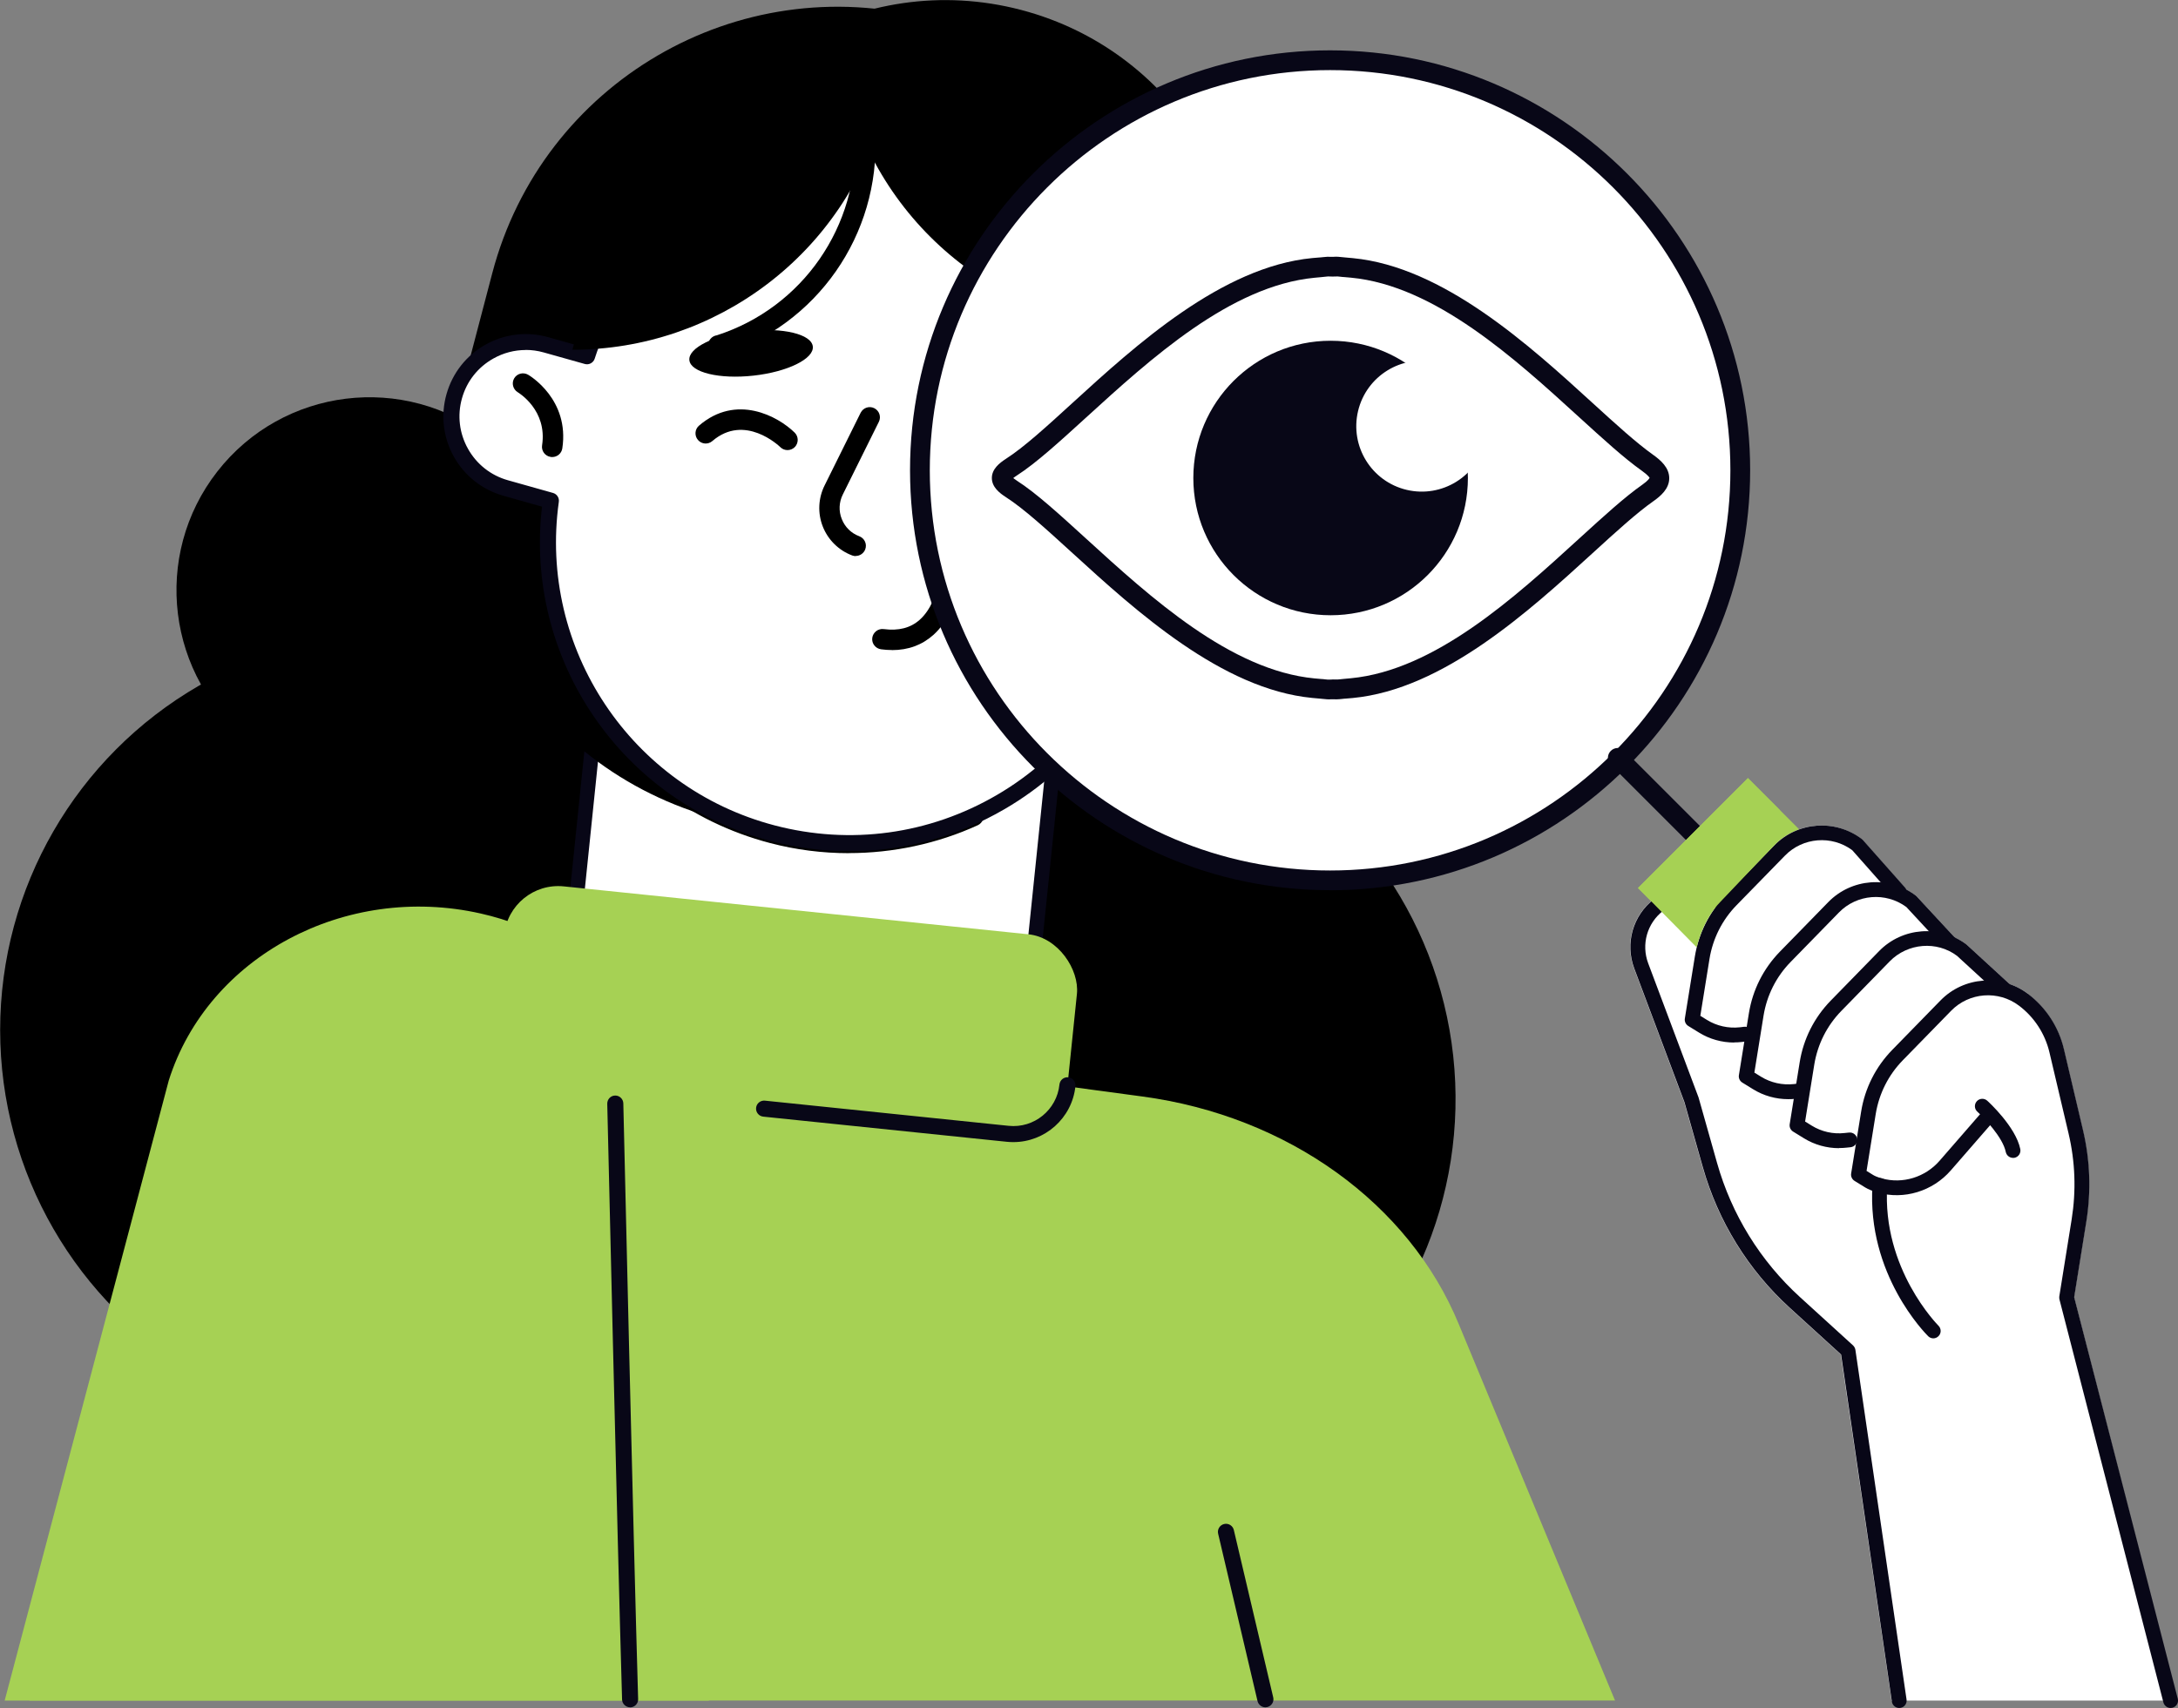 <?xml version="1.0" encoding="UTF-8"?>
<svg id="Capa_2" data-name="Capa 2" xmlns="http://www.w3.org/2000/svg" viewBox="0 0 294.14 230.72">
  <rect x="0" y="0" width="294.14" height="230.72" fill="#808080" stroke="none"/>
  <defs>
    <style>
      .cls-1 {
        fill: #fff;
      }

      .cls-2 {
        fill: #a6d154;
      }

      .cls-3 {
        fill: #080717;
      }
    </style>
  </defs>
  <g id="_Layer_" data-name="&amp;lt;Layer&amp;gt;">
    <g>
      <circle cx="53.74" cy="139.14" r="53.72"/>
      <circle cx="142.86" cy="148.46" r="53.72" transform="translate(-15.25 16.35) rotate(-6.22)"/>
      <path class="cls-2" d="M3.96,229.72l16.16-66.34c4.6-18.13,24.51-30.02,45.51-27.2l88.65,11.94c19.63,2.64,36.03,14.45,42.74,30.78l21.09,50.81H3.96Z"/>
      <g>
        <circle cx="49.9" cy="79.73" r="26.07" transform="translate(-43.65 70) rotate(-52.02)"/>
        <circle cx="69.31" cy="96.19" r="26.07" transform="translate(-39.07 48.12) rotate(-30.3)"/>
        <g>
          <rect class="cls-1" x="78.91" y="79.2" width="62.19" height="67.28" transform="translate(12.16 -10.69) rotate(5.89)"/>
          <path class="cls-3" d="M137.48,150.47s-.07,0-.1,0l-61.86-6.38c-.54-.06-.93-.54-.88-1.08l6.9-66.92c.03-.26.16-.5.36-.66.2-.16.46-.24.72-.22l61.86,6.38c.26.03.5.16.66.36.16.2.24.46.22.72l-6.9,66.92c-.05.51-.48.88-.98.88ZM76.7,142.23l59.9,6.18,6.7-64.97-59.9-6.18-6.7,64.97Z"/>
        </g>
        <rect class="cls-2" x="67.25" y="122.9" width="77.76" height="27.1" rx="7.34" ry="7.34" transform="translate(14.56 -10.17) rotate(5.89)"/>
        <path d="M97.01,110.63h0c-25.77-6.76-41.18-33.13-34.42-58.9l3.89-14.82C73.24,11.15,99.61-4.26,125.38,2.5h0c25.77,6.76,41.18,33.13,34.42,58.9l-3.89,14.82c-6.76,25.77-33.13,41.18-58.9,34.42Z"/>
        <path d="M115.38,87.17h0c-21.5-5.64-34.36-27.65-28.72-49.15l2.09-7.96c5.64-21.5,27.65-34.36,49.15-28.72h0c21.5,5.64,34.36,27.65,28.72,49.15l-2.09,7.96c-5.64,21.5-27.65,34.36-49.15,28.72Z"/>
        <path d="M114.65,115.25c-3.58,0-7.16-.45-10.66-1.37-10.86-2.85-19.96-9.76-25.63-19.45-5.67-9.7-7.22-21.02-4.37-31.88.19-.73.95-1.18,1.68-.98.74.19,1.18.95.98,1.68-2.66,10.15-1.21,20.73,4.08,29.79,5.29,9.06,13.8,15.52,23.95,18.18,8.72,2.29,18.04,1.49,26.22-2.24.69-.31,1.51,0,1.82.68.31.69,0,1.51-.68,1.82-5.48,2.5-11.43,3.76-17.41,3.76Z"/>
        <g>
          <path class="cls-1" d="M173.26,58.08h0c-.18-5.55-4.82-9.89-10.37-9.71l-6.16.2c-4.06-12.89-14.44-23.49-28.48-27.17h0c-20.95-5.5-42.37,6.4-48.98,26.74l-5.55-1.56c-5.34-1.51-10.89,1.6-12.4,6.94-1.51,5.34,1.6,10.89,6.94,12.4l6.11,1.72c-2.82,20.13,9.81,39.63,29.95,44.92h0c21.72,5.7,43.95-7.29,49.65-29.01l3.28-12.49c.21-.8.39-1.61.55-2.41l5.73-.19c5.55-.18,9.89-4.82,9.71-10.37Z"/>
          <path class="cls-3" d="M114.73,114.99c-3.56,0-7.13-.46-10.66-1.38-20.15-5.29-33.28-24.6-30.87-45.17l-5.21-1.47c-2.86-.81-5.24-2.68-6.69-5.27-1.45-2.59-1.81-5.6-1-8.46s2.68-5.24,5.28-6.69c2.59-1.45,5.6-1.81,8.46-1l4.55,1.28c7.18-20.39,28.91-31.98,49.95-26.47,13.7,3.59,24.48,13.7,28.98,27.11l5.34-.17c2.98-.09,5.8.97,7.97,3,2.17,2.03,3.42,4.79,3.51,7.76h0c.1,2.97-.97,5.8-3,7.97-2.03,2.17-4.79,3.42-7.76,3.51l-4.87.16c-.13.58-.25,1.12-.39,1.63l-3.28,12.49c-2.83,10.79-9.69,19.83-19.32,25.45-6.48,3.79-13.69,5.72-20.99,5.72ZM70.99,47.28c-1.51,0-3.01.39-4.36,1.15-2.09,1.17-3.6,3.08-4.24,5.38-.65,2.3-.36,4.72.81,6.81,1.17,2.09,3.08,3.6,5.38,4.25l6.11,1.72c.52.15.86.66.78,1.2-2.77,19.83,9.76,38.63,29.15,43.71,10.23,2.68,20.88,1.22,30.01-4.11,9.13-5.33,15.63-13.9,18.31-24.13l3.28-12.49c.19-.7.36-1.47.53-2.35.1-.5.53-.86,1.03-.88l5.73-.19c2.39-.08,4.61-1.08,6.25-2.83,1.64-1.75,2.49-4.02,2.42-6.42h0c-.08-2.39-1.08-4.61-2.83-6.25-1.75-1.64-4.02-2.5-6.42-2.42l-6.16.2c-.47.01-.93-.29-1.07-.76-4.12-13.09-14.48-22.97-27.72-26.44-20.26-5.32-41.2,6.12-47.67,26.03-.18.55-.77.87-1.33.71l-5.55-1.56c-.81-.23-1.63-.34-2.45-.34Z"/>
        </g>
        <path d="M74.57,61.74c-.07,0-.14,0-.21-.02-.75-.11-1.27-.82-1.15-1.57.72-4.72-3.12-7.06-3.28-7.16-.65-.39-.87-1.23-.49-1.88.38-.65,1.22-.87,1.88-.49.23.13,5.62,3.35,4.62,9.95-.1.68-.69,1.17-1.36,1.17Z"/>
        <path d="M109.77,46.8c.19,1.66-3.4,3.43-8,3.94-4.6.51-8.49-.42-8.67-2.08-.19-1.66,3.4-3.43,8-3.94,4.6-.51,8.49.42,8.67,2.08Z"/>
        <path d="M145.1,53.34c-.53,1.59-4.53,1.67-8.92.19-4.39-1.48-7.52-3.97-6.98-5.55.53-1.59,4.53-1.67,8.92-.19,4.39,1.48,7.52,3.97,6.98,5.55Z"/>
        <path d="M106.35,60.8c-.35,0-.69-.13-.96-.39-.2-.2-4.83-4.58-9.19-.83-.58.5-1.45.43-1.94-.15-.5-.58-.43-1.45.15-1.94,5.03-4.33,10.65-1.27,12.91.95.54.53.55,1.4.02,1.95-.27.27-.63.41-.98.41Z"/>
        <path d="M132.18,61.06c-.09,2.28,1,4.17,2.45,4.23,1.45.06,2.7-1.74,2.79-4.01.09-2.28-1-4.17-2.45-4.23-1.45-.06-2.7,1.74-2.79,4.01Z"/>
        <path d="M115.56,75.12c-.16,0-.32-.03-.48-.09-1.81-.68-3.25-2.1-3.96-3.9-.71-1.8-.62-3.82.24-5.55l4.87-9.82c.34-.68,1.16-.96,1.84-.62.68.34.96,1.16.62,1.84l-4.87,9.82c-.52,1.05-.57,2.23-.14,3.31.43,1.09,1.27,1.92,2.37,2.33.71.27,1.07,1.06.8,1.77-.21.55-.73.89-1.29.89Z"/>
        <path d="M120.47,87.81c-.48,0-.97-.03-1.48-.1-.75-.1-1.29-.79-1.19-1.54.1-.75.79-1.29,1.54-1.19,2.03.26,3.62-.15,4.87-1.26,3.04-2.71,2.98-8.63,2.98-8.69-.01-.76.59-1.39,1.35-1.4.76.02,1.39.59,1.4,1.35,0,.29.09,7.23-3.89,10.79-1.52,1.36-3.39,2.05-5.58,2.05Z"/>
        <path d="M77.32,47.17l-.02.07c19.28.03,36.91-12.89,42.03-32.41l.02-.07c-19.28-.03-36.91,12.89-42.03,32.41Z"/>
        <path d="M96.99,48.06c-.28,0-.56-.09-.79-.25-.35-.25-.57-.64-.58-1.07-.03-.72.49-1.35,1.2-1.45,11.57-3.73,19.22-14.78,18.64-26.96l1.37-.11,1.38-.06c.65,13.55-7.9,25.79-20.8,29.83-.13.04-.27.06-.41.06Z"/>
        <path d="M157.55,44.61l.02.07c-19.27.56-37.25-11.85-42.91-31.22l-.02-.07c19.27-.56,37.25,11.85,42.91,31.22Z"/>
        <path d="M158.77,62.92s-.08,0-.13,0c-.76-.07-1.31-.74-1.25-1.5.61-6.65,6.62-8.48,6.87-8.55.73-.22,1.49.21,1.71.94s-.2,1.49-.93,1.71c-.2.06-4.47,1.42-4.91,6.17-.07.71-.67,1.25-1.37,1.25Z"/>
      </g>
      <g>
        <circle class="cls-1" cx="179.63" cy="63.53" r="55.39"/>
        <path class="cls-3" d="M179.63,120.25c-31.28,0-56.73-25.45-56.73-56.73S148.35,6.8,179.63,6.8s56.73,25.45,56.73,56.73-25.45,56.73-56.73,56.73ZM179.63,9.47c-29.81,0-54.06,24.25-54.06,54.06s24.25,54.06,54.06,54.06,54.06-24.25,54.06-54.06-24.25-54.06-54.06-54.06Z"/>
      </g>
      <g>
        <path class="cls-3" d="M230.74,115.97c-.34,0-.68-.13-.94-.39l-12.26-12.26c-.52-.52-.52-1.37,0-1.89.52-.52,1.37-.52,1.89,0l12.26,12.26c.52.52.52,1.37,0,1.89-.26.26-.6.39-.94.39Z"/>
        <path class="cls-2" d="M237.78,104.4h21v51.13c0,2.45-1.99,4.44-4.44,4.44h-12.13c-2.45,0-4.44-1.99-4.44-4.44v-51.13h0Z" transform="translate(-20.75 214.27) rotate(-45)"/>
      </g>
      <g>
        <g>
          <path class="cls-1" d="M222.49,62.52c-8.77-6.23-23.81-24.78-39.92-26.32-.31-.03-.62-.06-.94-.08-.39-.02-.77-.1-1.16-.1-.17,0-.33.02-.5.02-.17,0-.33-.02-.5-.02-.39,0-.78.08-1.16.1-.31.02-.63.05-.94.08-16.65,1.59-32.16,21.37-40.78,26.91-1.72,1.11-1.72,1.83,0,2.94,8.62,5.54,24.13,25.32,40.78,26.91.31.03.62.06.94.08.39.02.77.1,1.16.1.17,0,.33-.02.5-.02.17,0,.33.02.5.02.39,0,.78-.08,1.16-.1.31-.02.63-.05.94-.08,16.17-1.55,31.27-20.24,40.02-26.4,2.06-1.45,2-2.55-.1-4.04Z"/>
          <path class="cls-3" d="M180.47,94.47c-.12,0-.24,0-.36-.01h-.17s-.12,0-.12,0c-.39.03-.79,0-1.19-.05-.14-.02-.27-.03-.41-.04-.36-.03-.68-.05-1-.09-12.21-1.17-23.86-11.79-32.36-19.55-3.53-3.22-6.58-6.01-9.01-7.57-.89-.57-1.9-1.38-1.9-2.59s1.02-2.02,1.9-2.59c2.43-1.56,5.48-4.34,9.01-7.57,8.5-7.76,20.14-18.38,32.37-19.55.31-.03.64-.06.96-.08.17,0,.31-.03.44-.04.39-.05.79-.07,1.19-.05h.17s.12,0,.12,0c.39-.03.79,0,1.18.05.14.02.27.03.41.04.36.03.68.05,1,.09,12.21,1.17,23.86,11.79,32.36,19.55,3.17,2.89,5.91,5.39,8.2,7.02h0c1.01.72,2.18,1.73,2.17,3.17,0,1.43-1.19,2.42-2.08,3.05-2.31,1.62-5.08,4.15-8.29,7.08-8.5,7.76-20.14,18.38-32.37,19.55-.31.03-.64.06-.96.08-.17,0-.31.03-.44.04-.27.03-.55.06-.83.06ZM179.95,91.78c.15,0,.24,0,.34.01.23.01.46,0,.69-.03.19-.02.39-.05.59-.06.27-.02.57-.05.87-.08,11.35-1.09,22.15-10.94,30.83-18.87,3.28-2.99,6.11-5.58,8.56-7.3.81-.57.93-.87.95-.9h0s-.14-.32-1.05-.96h0c-2.42-1.72-5.21-4.27-8.45-7.22-8.68-7.92-19.48-17.78-30.82-18.86-.31-.03-.61-.06-.91-.08-.16,0-.36-.03-.55-.05-.23-.03-.46-.05-.69-.03-.24.02-.47.01-.64,0-.23-.02-.46,0-.69.03-.19.02-.39.05-.58.06-.27.02-.57.05-.87.08-11.35,1.09-22.15,10.95-30.84,18.87-3.62,3.3-6.75,6.16-9.36,7.84-.22.14-.38.26-.49.35.11.09.27.2.49.35,2.62,1.68,5.74,4.54,9.36,7.84,8.68,7.92,19.49,17.78,30.82,18.87.31.03.61.06.91.08.16,0,.36.03.55.05.23.03.46.05.69.03.1,0,.2-.01.3-.01Z"/>
        </g>
        <circle class="cls-3" cx="179.7" cy="64.57" r="18.54"/>
        <circle class="cls-1" cx="192.01" cy="57.57" r="8.84" transform="translate(91.87 231.22) rotate(-76.72)"/>
      </g>
      <path class="cls-1" d="M273.88,134.24c-.79-.59-1.65-1.03-2.54-1.33-.02-.03-.04-.06-.07-.09l-5.7-5.23c-.5-.38-1.04-.69-1.59-.95l-5.15-5.56s-.08-.08-.13-.12c-.42-.31-.85-.58-1.3-.81-.04-.09-.08-.19-.16-.27l-5.7-6.43s-.09-.09-.15-.13c-3.59-2.71-8.67-2.33-11.81.89l-6.53,6.69c-.06.06-.12.13-.18.19-2.94-1.93-6.72-1.81-9.52.36-2.87,2.22-3.94,5.99-2.67,9.38l6.77,18.05,2.48,8.77c2.07,7.33,6.14,13.92,11.78,19.05l6.89,6.27,6.86,46.75c.04.28.19-.16.43,0,.23.16.52.07.8,0h36.65s.02,0,.04,0c.25-.07.46.22.59,0,.14-.23.17.26.1,0l-13.98-54.5,1.63-10.2c.66-4.14.51-8.3-.45-12.37l-2.58-10.95c-.7-2.97-2.42-5.61-4.85-7.45Z"/>
      <path class="cls-3" d="M234.2,140.83c-1.67,0-3.32-.46-4.74-1.34l-1.46-.9c-.34-.21-.53-.61-.46-1.01l1.35-8.36c.51-3.15,1.96-6.03,4.19-8.32l6.53-6.69c3.14-3.22,8.22-3.6,11.81-.89.05.04.1.08.15.13l5.7,6.43c.37.41.33,1.05-.09,1.41-.41.37-1.05.33-1.41-.09l-5.63-6.36c-2.78-2.05-6.68-1.73-9.09.75l-6.53,6.69c-1.94,1.99-3.2,4.5-3.65,7.24l-1.24,7.7.89.55c1.32.82,2.9,1.17,4.44,1l.58-.07c.55-.07,1.04.33,1.1.88.06.55-.33,1.04-.88,1.11l-.59.07c-.32.04-.65.05-.98.05Z"/>
      <path class="cls-3" d="M241.5,148.48c-1.67,0-3.32-.46-4.74-1.34l-1.46-.9c-.34-.21-.53-.61-.46-1.01l1.35-8.36c.51-3.16,1.96-6.03,4.19-8.32l6.53-6.69c3.14-3.22,8.22-3.6,11.81-.89.05.04.09.08.13.12l5.17,5.58c.38.41.35,1.04-.05,1.41-.4.38-1.04.35-1.41-.05l-5.11-5.51c-2.78-2.05-6.68-1.74-9.1.74l-6.53,6.69c-1.94,1.99-3.2,4.49-3.65,7.24l-1.24,7.7.89.55c1.32.82,2.9,1.17,4.45,1l.58-.07c.55-.06,1.04.34,1.1.88.06.55-.33,1.04-.88,1.11l-.59.07c-.32.04-.65.05-.98.05Z"/>
      <path class="cls-3" d="M248.36,155.1c-1.66,0-3.32-.46-4.74-1.34l-1.46-.9c-.34-.21-.53-.61-.46-1.01l1.35-8.36c.51-3.16,1.96-6.03,4.19-8.32l6.53-6.69c3.14-3.22,8.22-3.6,11.81-.89l5.7,5.23c.41.37.43,1.01.06,1.41-.37.41-1.01.43-1.41.06l-5.63-5.17c-2.71-2.05-6.66-1.75-9.1.75l-6.53,6.69c-1.94,1.99-3.2,4.5-3.65,7.24l-1.24,7.7.89.55c1.32.82,2.9,1.18,4.45,1l.59-.06c.55-.06,1.04.33,1.1.88.06.55-.34,1.04-.88,1.1l-.58.06c-.33.04-.65.05-.98.05Z"/>
      <path class="cls-3" d="M293.14,230.72c-.45,0-.85-.3-.97-.75l-14.04-54.44c-.03-.13-.04-.27-.02-.41l1.67-10.41c.62-3.88.48-7.78-.42-11.6l-2.58-10.95c-.59-2.51-2.05-4.76-4.11-6.31-2.79-2.11-6.73-1.81-9.17.69l-6.53,6.69c-1.94,1.99-3.2,4.5-3.65,7.24l-1.24,7.7.89.55c.18.11.52.28,1.17.46,2.8.79,5.87-.15,7.81-2.39l5.87-6.75c.36-.42.99-.46,1.41-.1.42.36.46.99.1,1.41l-5.87,6.75c-2.45,2.82-6.32,4-9.86,3-.7-.2-1.26-.43-1.68-.68l-1.46-.9c-.34-.21-.53-.61-.46-1.01l1.35-8.36c.51-3.15,1.96-6.03,4.19-8.32l6.53-6.69c3.14-3.22,8.22-3.6,11.81-.89,2.43,1.84,4.15,4.48,4.85,7.45l2.58,10.95c.96,4.08,1.11,8.24.45,12.37l-1.64,10.21,13.99,54.24c.14.54-.18,1.08-.72,1.22-.08.02-.17.03-.25.03Z"/>
      <path class="cls-3" d="M261.1,180.79c-.25,0-.51-.1-.7-.29-.34-.34-8.31-8.33-7.52-20.43.04-.55.52-.96,1.06-.93.55.04.97.51.93,1.06-.73,11.2,6.85,18.8,6.92,18.88.39.39.4,1.02.01,1.41-.2.2-.45.3-.71.3Z"/>
      <path class="cls-3" d="M271.86,156.41c-.47,0-.88-.33-.98-.8-.4-1.97-2.91-4.59-3.84-5.44-.41-.37-.44-1-.07-1.41.37-.41,1-.44,1.41-.07.16.14,3.85,3.52,4.46,6.53.11.54-.24,1.07-.78,1.18-.07.01-.13.02-.2.02Z"/>
      <path class="cls-3" d="M256.49,230.72c-.49,0-.92-.36-.99-.86l-6.86-46.89-6.9-6.28c-5.64-5.13-9.71-11.72-11.78-19.05l-2.48-8.77-6.77-18.04c-1.27-3.39-.2-7.16,2.67-9.38,2.88-2.23,6.81-2.31,9.77-.2l.11.08c.45.32.56.94.24,1.39-.32.45-.94.56-1.39.24l-.11-.08c-2.24-1.59-5.22-1.53-7.39.15-2.17,1.68-2.98,4.53-2.02,7.1l6.8,18.12,2.5,8.85c1.97,6.97,5.84,13.24,11.2,18.12l7.16,6.52c.17.16.28.37.32.59l6.91,47.25c.08.55-.3,1.05-.84,1.13-.05,0-.1.01-.15.01Z"/>
      <path class="cls-2" d="M221.21,119.96l14.85-14.85,4.05,4.05c1.24,1.24,1.24,3.25,0,4.49l-7.73,8.13c-1.24,1.24-2.58,3.41-3.24,6.19l-7.92-8.02Z"/>
      <path class="cls-3" d="M170.89,230.63c-.49,0-.94-.34-1.06-.84l-5.32-22.61c-.14-.58.22-1.17.81-1.31.58-.14,1.17.22,1.31.81l5.32,22.61c.14.58-.22,1.17-.81,1.31-.08.02-.17.03-.25.03Z"/>
      <path class="cls-3" d="M136.87,154.28c-.29,0-.58-.01-.87-.04l-32.92-3.4c-.6-.06-1.03-.6-.97-1.19.06-.6.6-1.03,1.19-.97l32.92,3.4c3.43.36,6.51-2.15,6.86-5.58.06-.6.6-1.04,1.19-.97.6.06,1.03.6.97,1.19-.45,4.33-4.12,7.56-8.38,7.56Z"/>
      <path class="cls-2" d="M95.74,229.72l-3.98-76.47c-.89-14.34-11.79-26.45-26.84-29.85h0c-18.29-4.13-36.84,5.81-42.13,22.56L.63,229.72h95.11Z"/>
      <path class="cls-3" d="M85.1,230.63c-.59,0-1.07-.47-1.09-1.05-.66-22.36-1.98-79.9-2-80.48-.01-.6.46-1.1,1.06-1.11.58-.02,1.1.46,1.11,1.06.01.58,1.34,58.12,2,80.47.02.6-.45,1.1-1.06,1.12h-.03Z"/>
    </g>
  </g>
</svg>